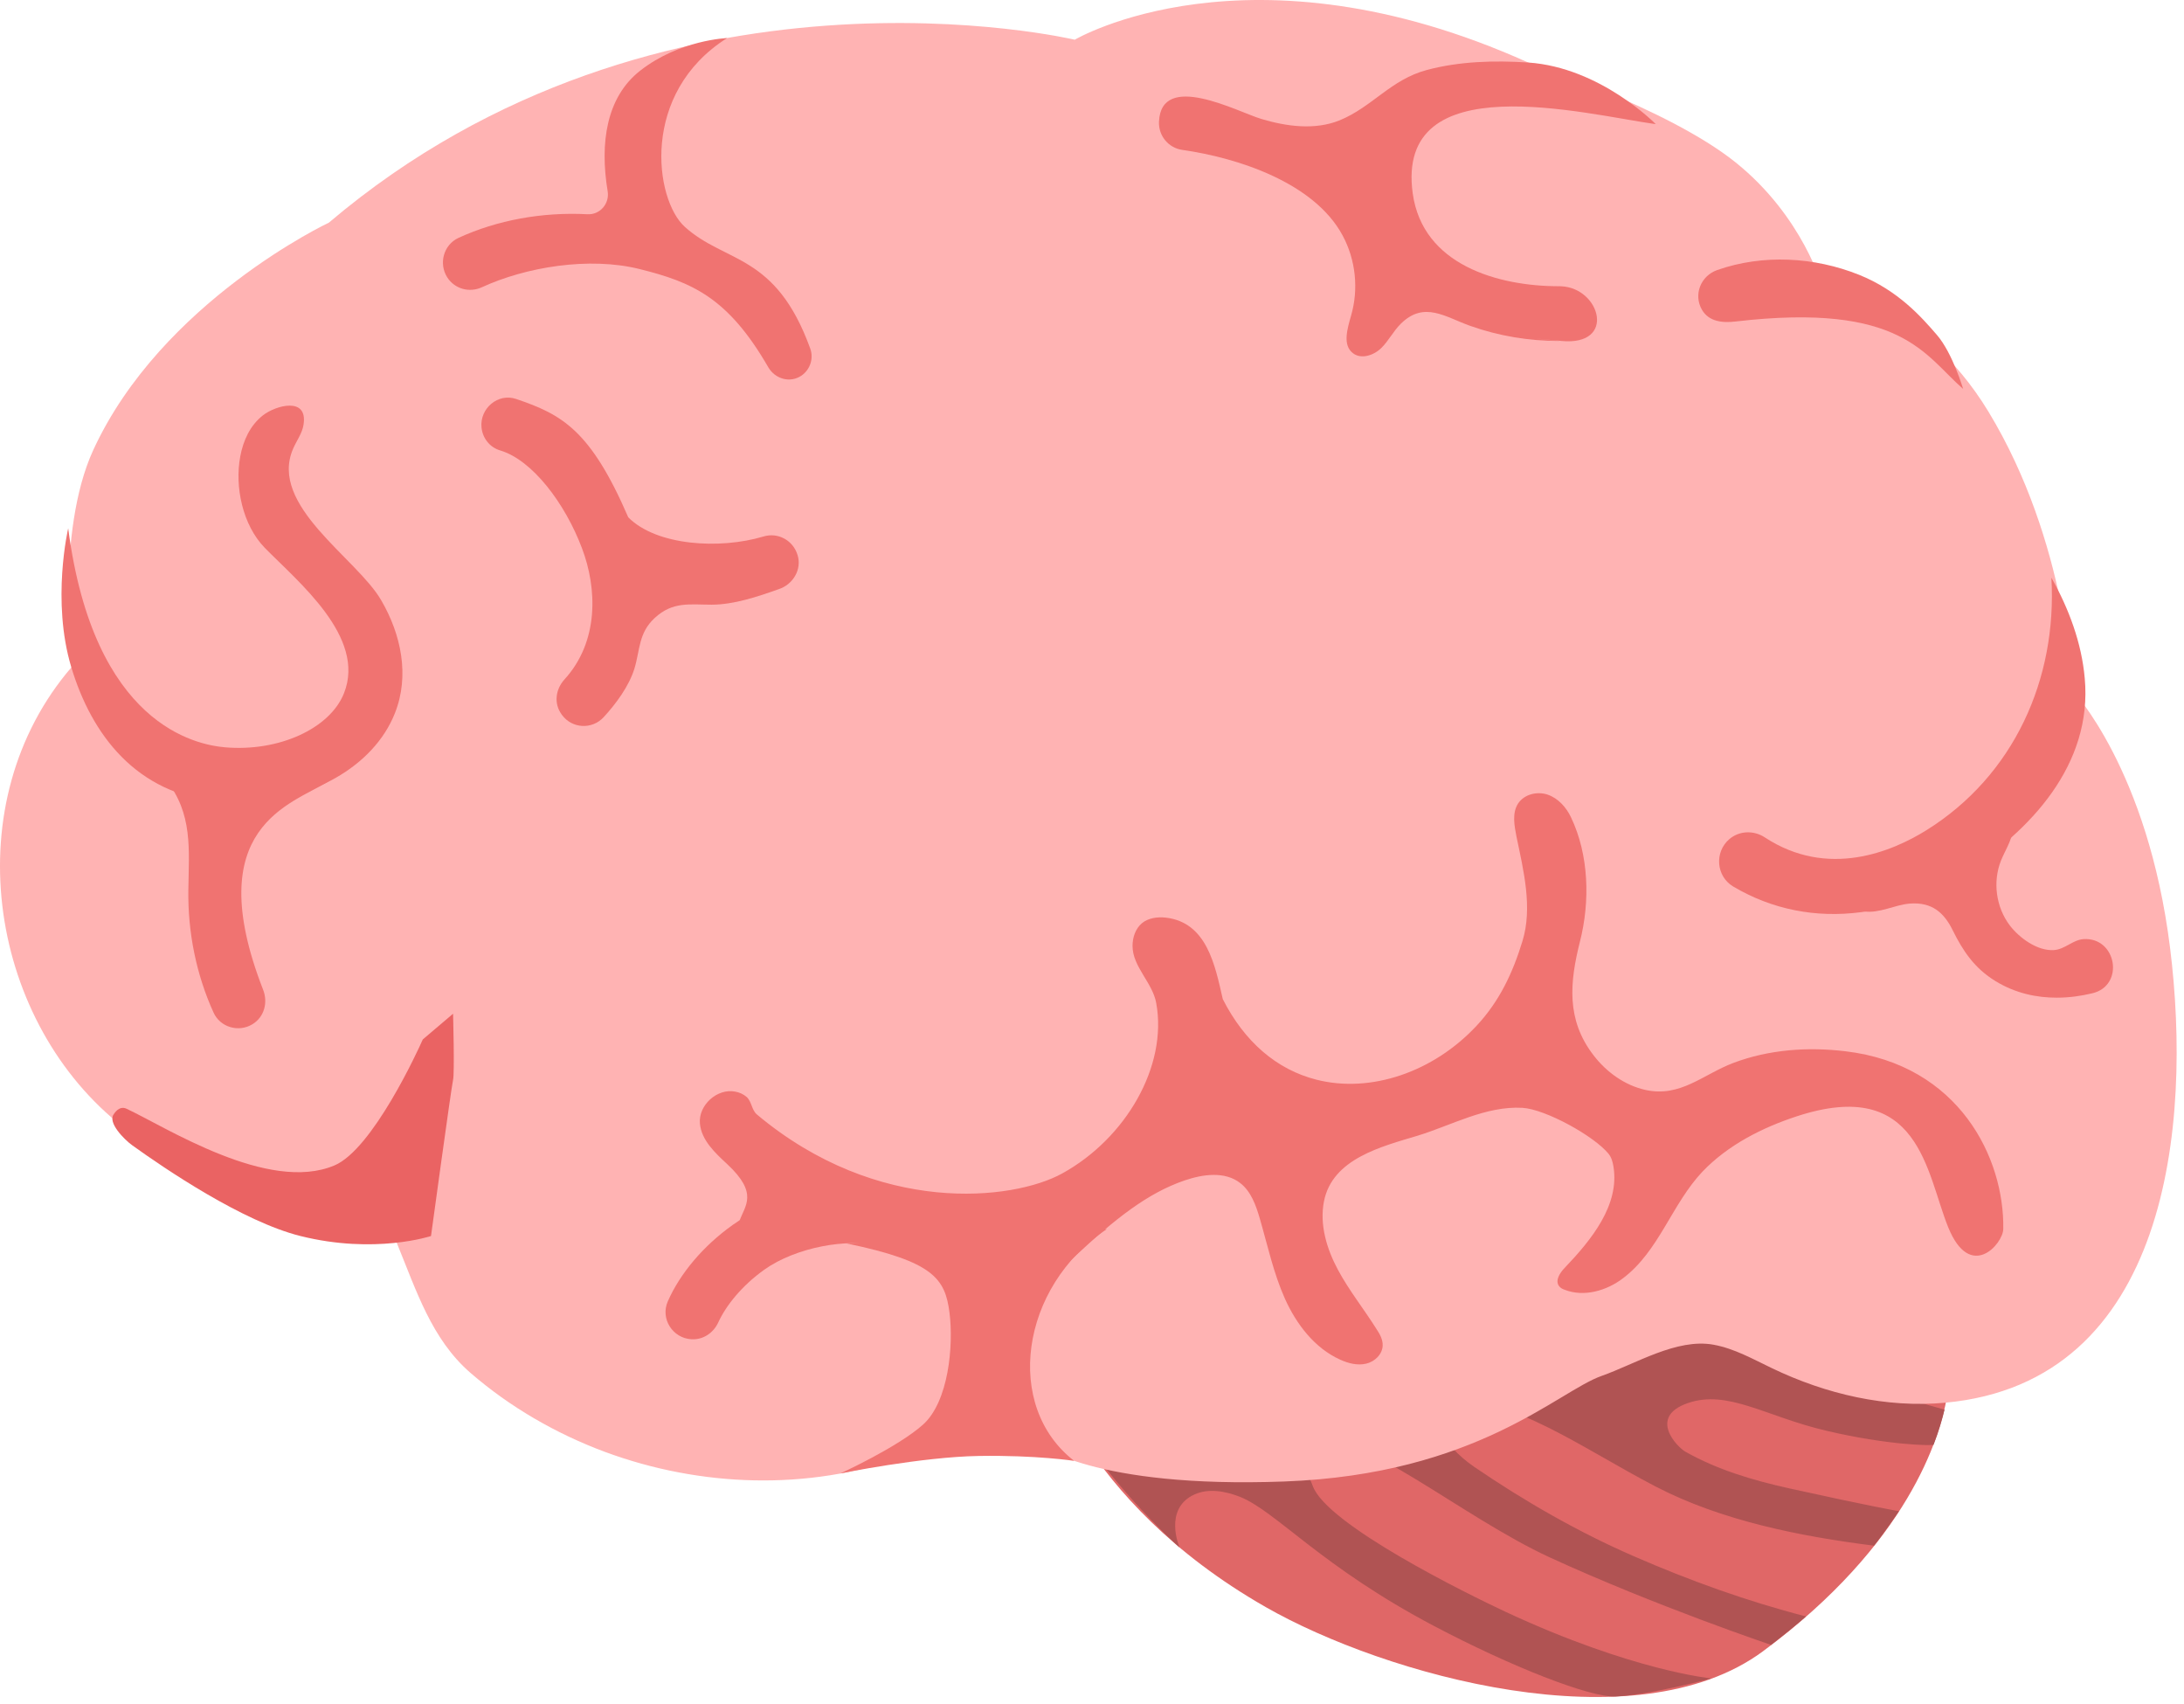 <svg width="282" height="220" viewBox="0 0 282 220" fill="none" xmlns="http://www.w3.org/2000/svg">
<path d="M134.652 174.782C134.652 174.782 139.054 193.52 163.442 207.456C178.814 216.237 211.135 225.347 227.637 213.153C246.422 199.264 250.471 185.517 251.365 180.456C252.26 175.394 249.576 161.435 249.576 161.435L218.668 150.442C218.668 150.442 167.562 162.918 166.667 162.918C165.796 162.942 134.652 174.782 134.652 174.782Z" fill="#E06767"/>
<path d="M249.671 186.482C250.353 184.716 250.777 183.21 251.083 181.962C245.622 180.503 239.289 178.149 233.545 175.7C234.016 175.489 234.487 175.277 234.934 175.041C237.759 173.605 240.537 171.934 242.538 169.486C244.703 166.849 245.692 163.436 245.574 160.023L218.668 150.442C218.668 150.442 167.562 162.918 166.667 162.918C165.773 162.918 134.652 174.759 134.629 174.782C134.229 174.924 137.524 181.844 137.736 182.198C140.726 187.777 147.6 195.545 152.308 199.759C152.308 199.759 150.142 194.768 154.238 192.908C156.051 192.085 158.24 192.485 160.1 193.214C164.761 195.074 170.599 202.23 185.194 209.905C195.104 215.131 205.297 219.132 208.593 218.991C212.995 218.803 220.975 216.661 220.975 216.661C220.975 216.661 210.805 215.695 194.468 208.092C189.525 205.785 171.234 196.793 169.492 191.778C168.998 190.366 167.232 187.871 170.434 186.458C175.33 184.269 188.677 195.78 200.142 201.053C213.795 207.315 228.673 212.329 228.673 212.329C230.273 211.105 231.78 209.881 233.192 208.657C225.589 206.703 218.15 204.019 210.97 200.889C203.814 197.781 196.799 193.756 190.325 189.33C186.206 186.505 183.357 181.75 187.783 181.138C195.033 180.126 204.402 187.023 213.795 191.896C222.27 196.298 232.439 198.323 241.973 199.523C243.197 197.993 245.198 195.074 245.198 195.074C245.198 195.074 241.596 194.462 230.956 192.108C226.295 191.072 221.775 189.73 217.632 187.4C216.549 186.788 212.759 182.904 217.938 181.115C223.117 179.326 228.037 182.88 235.852 184.693C243.691 186.553 249.6 186.647 249.671 186.482Z" fill="#B05353"/>
<path d="M267.585 89.096C267.585 89.096 266.996 70.028 256.756 53.149C247.929 38.602 235.334 37.118 235.334 37.118C235.334 37.118 232.839 27.961 224.082 20.946C215.325 13.931 197.317 8.07 197.317 8.07C161.253 -8.173 138.772 5.127 138.772 5.127C138.772 5.127 85.288 -7.585 42.468 28.738C42.468 28.738 20.858 38.907 12.031 58.116C7.158 68.757 9.253 86.106 9.253 86.106C-5.742 103.526 -1.623 131.115 15.209 144.933C23.236 151.501 33.147 155.856 43.481 156.962C47.53 157.386 49.578 156.421 51.273 160.54C53.768 166.614 55.722 172.852 60.736 177.207C65.844 181.633 71.8 185.07 78.132 187.424C90.42 191.967 104.309 192.461 116.715 188.012C120.834 186.529 134.04 186.388 134.04 186.388C134.04 186.388 141.032 192.155 165.843 191.237C190.655 190.319 201.13 179.608 206.804 177.607C211.159 176.077 216.502 172.711 221.257 173.582C223.964 174.076 226.389 175.465 228.861 176.642C235.782 179.961 243.55 181.774 251.177 181.068C280.014 178.408 283.051 145.192 280.202 122.358C277.33 99.312 267.585 89.096 267.585 89.096Z" fill="#FFB3B3"/>
<path d="M54.592 134.175C54.003 135.517 48.118 148.37 43.175 150.442C34.629 154.043 21.4 145.475 16.338 143.121C15.35 142.65 14.691 143.827 14.691 143.827C13.867 144.886 16.009 147.075 17.092 147.852C21.282 150.865 31.334 157.692 38.796 159.552C48.424 161.953 55.651 159.552 55.651 159.552C55.651 159.552 58.287 140.272 58.499 139.401C58.711 138.53 58.499 130.856 58.499 130.856L54.592 134.175Z" fill="#EA6363"/>
<path d="M138.701 188.577C138.701 188.577 133.852 187.824 126.413 187.941C118.974 188.059 108.499 190.201 108.499 190.201C108.499 190.201 115.891 186.835 119.186 183.892C122.482 180.926 123.141 173.723 122.6 169.439C122.035 165.06 120.552 162.847 109.346 160.517L142.915 158.657C131.663 166.143 129.615 181.562 138.701 188.577Z" fill="#F07371"/>
<path d="M240.325 117.744C234.487 118.521 228.814 117.415 223.776 114.425C221.587 113.107 221.352 109.999 223.282 108.328C224.577 107.222 226.436 107.151 227.872 108.093C236.017 113.436 244.303 109.929 248.729 107.175C260.028 100.136 265.631 87.66 264.878 74.571C267.137 78.573 268.785 82.999 269.185 87.565C270.198 98.653 262.218 107.292 253.296 112.871C249.035 115.555 244.633 117.179 240.325 117.744Z" fill="#F07371"/>
<path d="M265.56 128.785C263.018 128.785 260.264 128.243 257.651 126.642C254.967 124.995 253.461 122.782 252.119 120.051C251.012 117.815 249.459 116.426 246.61 116.638C244.609 116.802 242.679 117.932 240.678 117.65C243.338 112.942 247.599 109.175 252.613 107.127C254.92 106.186 257.509 105.597 259.863 106.327C260.122 107.975 259.016 109.505 258.38 111.059C257.274 113.813 257.721 117.108 259.51 119.463C260.734 121.063 263.065 122.782 265.207 122.64C266.62 122.546 267.608 121.346 268.997 121.228C273.305 120.922 274.388 127.231 270.151 128.22C268.785 128.549 267.232 128.785 265.56 128.785Z" fill="#F07371"/>
<path d="M224.129 41.497C222.411 41.709 220.669 41.521 219.774 40.014C218.621 38.06 219.586 35.612 221.728 34.859C227.637 32.787 234.275 33.164 240.043 35.471C245.08 37.495 248.117 40.932 250.118 43.263C252.119 45.593 253.484 50.207 253.484 50.207C248.47 45.852 245.622 39.002 224.129 41.497Z" fill="#F07371"/>
<path d="M201.578 36.954C196.493 36.742 201.436 36.954 201.389 36.954C193.339 36.954 183.711 34.176 182.416 24.995C180.085 8.282 204.756 14.779 213.795 16.026C213.795 16.026 206.662 8.705 197.317 8.07C192.962 7.787 188.466 7.905 184.228 9.035C179.567 10.283 177.213 13.79 172.976 15.532C169.775 16.827 166.126 16.332 162.83 15.344C159.794 14.426 149.93 9.129 149.648 15.72C149.577 17.533 150.872 19.087 152.637 19.346C159.794 20.358 169.68 23.559 173.353 30.386C175.048 33.517 175.448 37.307 174.459 40.72C173.988 42.392 173.306 44.534 174.695 45.593C175.754 46.417 177.378 45.876 178.343 44.934C179.308 43.992 179.921 42.721 180.886 41.779C183.899 38.813 186.63 40.932 189.831 42.062C193.527 43.38 197.435 44.016 201.366 44.016C201.46 44.016 194.468 43.333 201.625 44.016C208.757 44.675 206.639 37.166 201.578 36.954Z" fill="#F07371"/>
<path d="M88.419 29.279C84.511 25.748 82.652 12.001 93.881 4.915C93.881 4.915 87.76 5.127 82.652 9.129C78.297 12.542 77.426 18.451 78.462 24.689C78.721 26.29 77.473 27.749 75.849 27.655C70.011 27.349 64.196 28.409 59.182 30.715C57.275 31.61 56.616 34.011 57.746 35.8C58.711 37.307 60.618 37.825 62.242 37.071C67.868 34.482 76.061 33.093 82.628 34.741C89.29 36.412 93.975 38.343 99.201 47.406C100.095 48.936 102.026 49.477 103.485 48.488C104.615 47.712 105.086 46.252 104.615 44.981C100.142 32.646 93.692 34.035 88.419 29.279Z" fill="#F07371"/>
<path d="M102.991 71.676C102.426 69.745 100.448 68.686 98.589 69.251C92.939 70.946 84.77 70.452 81.122 66.779C76.249 55.503 72.553 53.502 66.644 51.502C64.29 50.701 61.936 52.726 62.172 55.174C62.313 56.563 63.231 57.74 64.573 58.14C68.763 59.388 72.977 65.014 75.142 70.758C77.12 75.96 77.355 82.81 72.883 87.707C71.729 88.978 71.494 90.814 72.506 92.203L72.553 92.273C73.848 94.062 76.437 94.204 77.944 92.579C79.545 90.838 81.216 88.578 81.922 86.294C82.652 83.87 82.44 81.704 84.535 79.773C86.866 77.608 89.078 78.055 91.88 78.055C94.752 78.055 97.835 77.019 100.543 76.054C102.379 75.466 103.556 73.512 102.991 71.676Z" fill="#F07371"/>
<path d="M30.816 103.596C30.016 103.596 29.239 103.573 28.415 103.502C17.516 102.561 11.796 94.722 9.206 86.129C6.617 77.537 8.806 68.192 8.806 68.192C12.101 93.615 25.355 96.134 29.027 96.464C35.971 97.076 42.61 94.062 44.422 89.472C47.294 82.222 38.49 75.112 34.182 70.71C31.334 67.791 30.275 62.824 31.028 58.893C31.405 56.869 32.299 54.891 33.971 53.597C35.618 52.325 39.761 51.172 39.196 54.797C39.032 55.927 38.302 56.869 37.855 57.904C34.63 65.249 46.094 72.052 49.225 77.49C51.791 81.892 52.92 87.212 50.99 92.061C48.26 98.982 39.997 103.596 30.816 103.596Z" fill="#F07371"/>
<path d="M28.297 101.713C30.204 101.949 32.158 101.619 33.876 100.772C35.524 99.971 37.007 98.7 38.82 98.559C39.691 98.512 40.774 99.03 40.632 99.877C40.585 100.183 42.586 100.748 42.327 100.913C37.643 103.832 25.778 106.727 33.97 127.749C34.63 129.42 34.112 131.303 32.581 132.221C30.793 133.304 28.415 132.598 27.567 130.691C25.331 125.771 24.248 120.334 24.319 114.919C24.39 109.646 24.931 105.032 21.4 100.63C21.023 100.183 20.623 99.547 20.929 99.053C21.117 98.747 21.494 98.629 21.847 98.535C23.307 98.159 24.86 97.758 26.343 98.064C27.003 98.206 34.371 102.278 34.441 102.137" fill="#F07371"/>
<path d="M238.301 135.705C233.428 135.117 228.414 135.47 223.8 137.212C219.892 138.695 216.973 141.685 212.477 140.696C209.793 140.107 207.416 138.389 205.744 136.2C202.213 131.609 202.684 126.784 204.002 121.558C205.321 116.379 205.179 110.376 202.849 105.503C202.237 104.208 201.201 103.055 199.859 102.584C198.494 102.113 196.823 102.514 196.022 103.714C195.222 104.938 195.528 106.562 195.81 107.998C196.728 112.4 197.905 117.156 196.587 121.463C195.34 125.56 193.621 129.232 190.679 132.386C185.099 138.389 177.002 141.143 170.01 139.378C164.855 138.083 160.688 134.481 157.887 128.973C156.898 124.665 155.862 119.062 150.519 118.45C149.436 118.333 148.259 118.497 147.435 119.18C146.611 119.886 146.234 121.016 146.234 122.099C146.234 124.806 148.824 126.831 149.295 129.491C150.778 137.636 145.363 146.958 137.148 151.477C130.792 154.985 113.349 156.962 97.718 143.85C97.059 143.285 97.059 142.203 96.423 141.614C95.999 141.237 95.458 141.002 94.916 140.908C92.586 140.461 90.161 142.673 90.373 145.027C90.561 147.17 92.327 148.817 93.904 150.277C98 154.09 96.164 155.621 95.458 157.669C95.293 158.186 94.987 158.657 94.94 159.199C94.799 160.705 97.106 160.211 98.612 160.093C100.119 159.975 101.484 159.152 102.944 158.728C104.78 158.21 113.184 161.294 114.832 161.647C119.61 162.683 121.258 163.153 125.378 163.153C130.533 163.153 134.912 165.813 138.678 162.282C144.045 157.268 148.212 153.996 152.967 152.372C155.321 151.572 158.146 151.171 160.123 152.702C161.536 153.784 162.171 155.597 162.666 157.292C163.678 160.776 164.431 164.33 165.914 167.65C167.397 170.945 169.751 174.029 173.047 175.512C174.083 175.983 175.26 176.289 176.39 176.03C177.52 175.771 178.508 174.806 178.532 173.676C178.555 172.899 178.155 172.193 177.731 171.557C176.107 168.968 174.177 166.567 172.741 163.883C171.305 161.2 170.363 158.069 170.952 155.079C172.035 149.547 178.438 147.993 183.028 146.605C187.43 145.263 191.832 142.744 196.564 143.003C199.53 143.168 205.815 146.628 207.698 148.935C208.075 149.406 208.24 149.994 208.334 150.606C209.134 155.573 205.485 160.046 202.025 163.671C201.413 164.307 200.777 165.272 201.295 166.002C201.484 166.261 201.766 166.402 202.049 166.496C204.544 167.461 207.463 166.614 209.581 164.99C214.242 161.459 215.867 155.409 219.845 151.218C223.117 147.805 227.519 145.569 231.968 144.109C247.882 138.883 248.705 151.407 251.554 158.422C254.402 165.437 258.616 160.588 258.663 158.657C258.828 149.5 252.966 137.447 238.301 135.705Z" fill="#F07371"/>
<path d="M89.267 172.876C86.842 172.734 85.241 170.216 86.23 167.979C87.807 164.401 90.773 160.846 94.61 158.116C100.448 153.973 106.286 153.219 112.148 154.891L113.348 160.87C109.558 159.787 102.779 160.988 98.706 163.883C95.764 165.978 93.739 168.544 92.751 170.686C92.115 172.075 90.773 172.97 89.267 172.876Z" fill="#F07371"/>
</svg>
